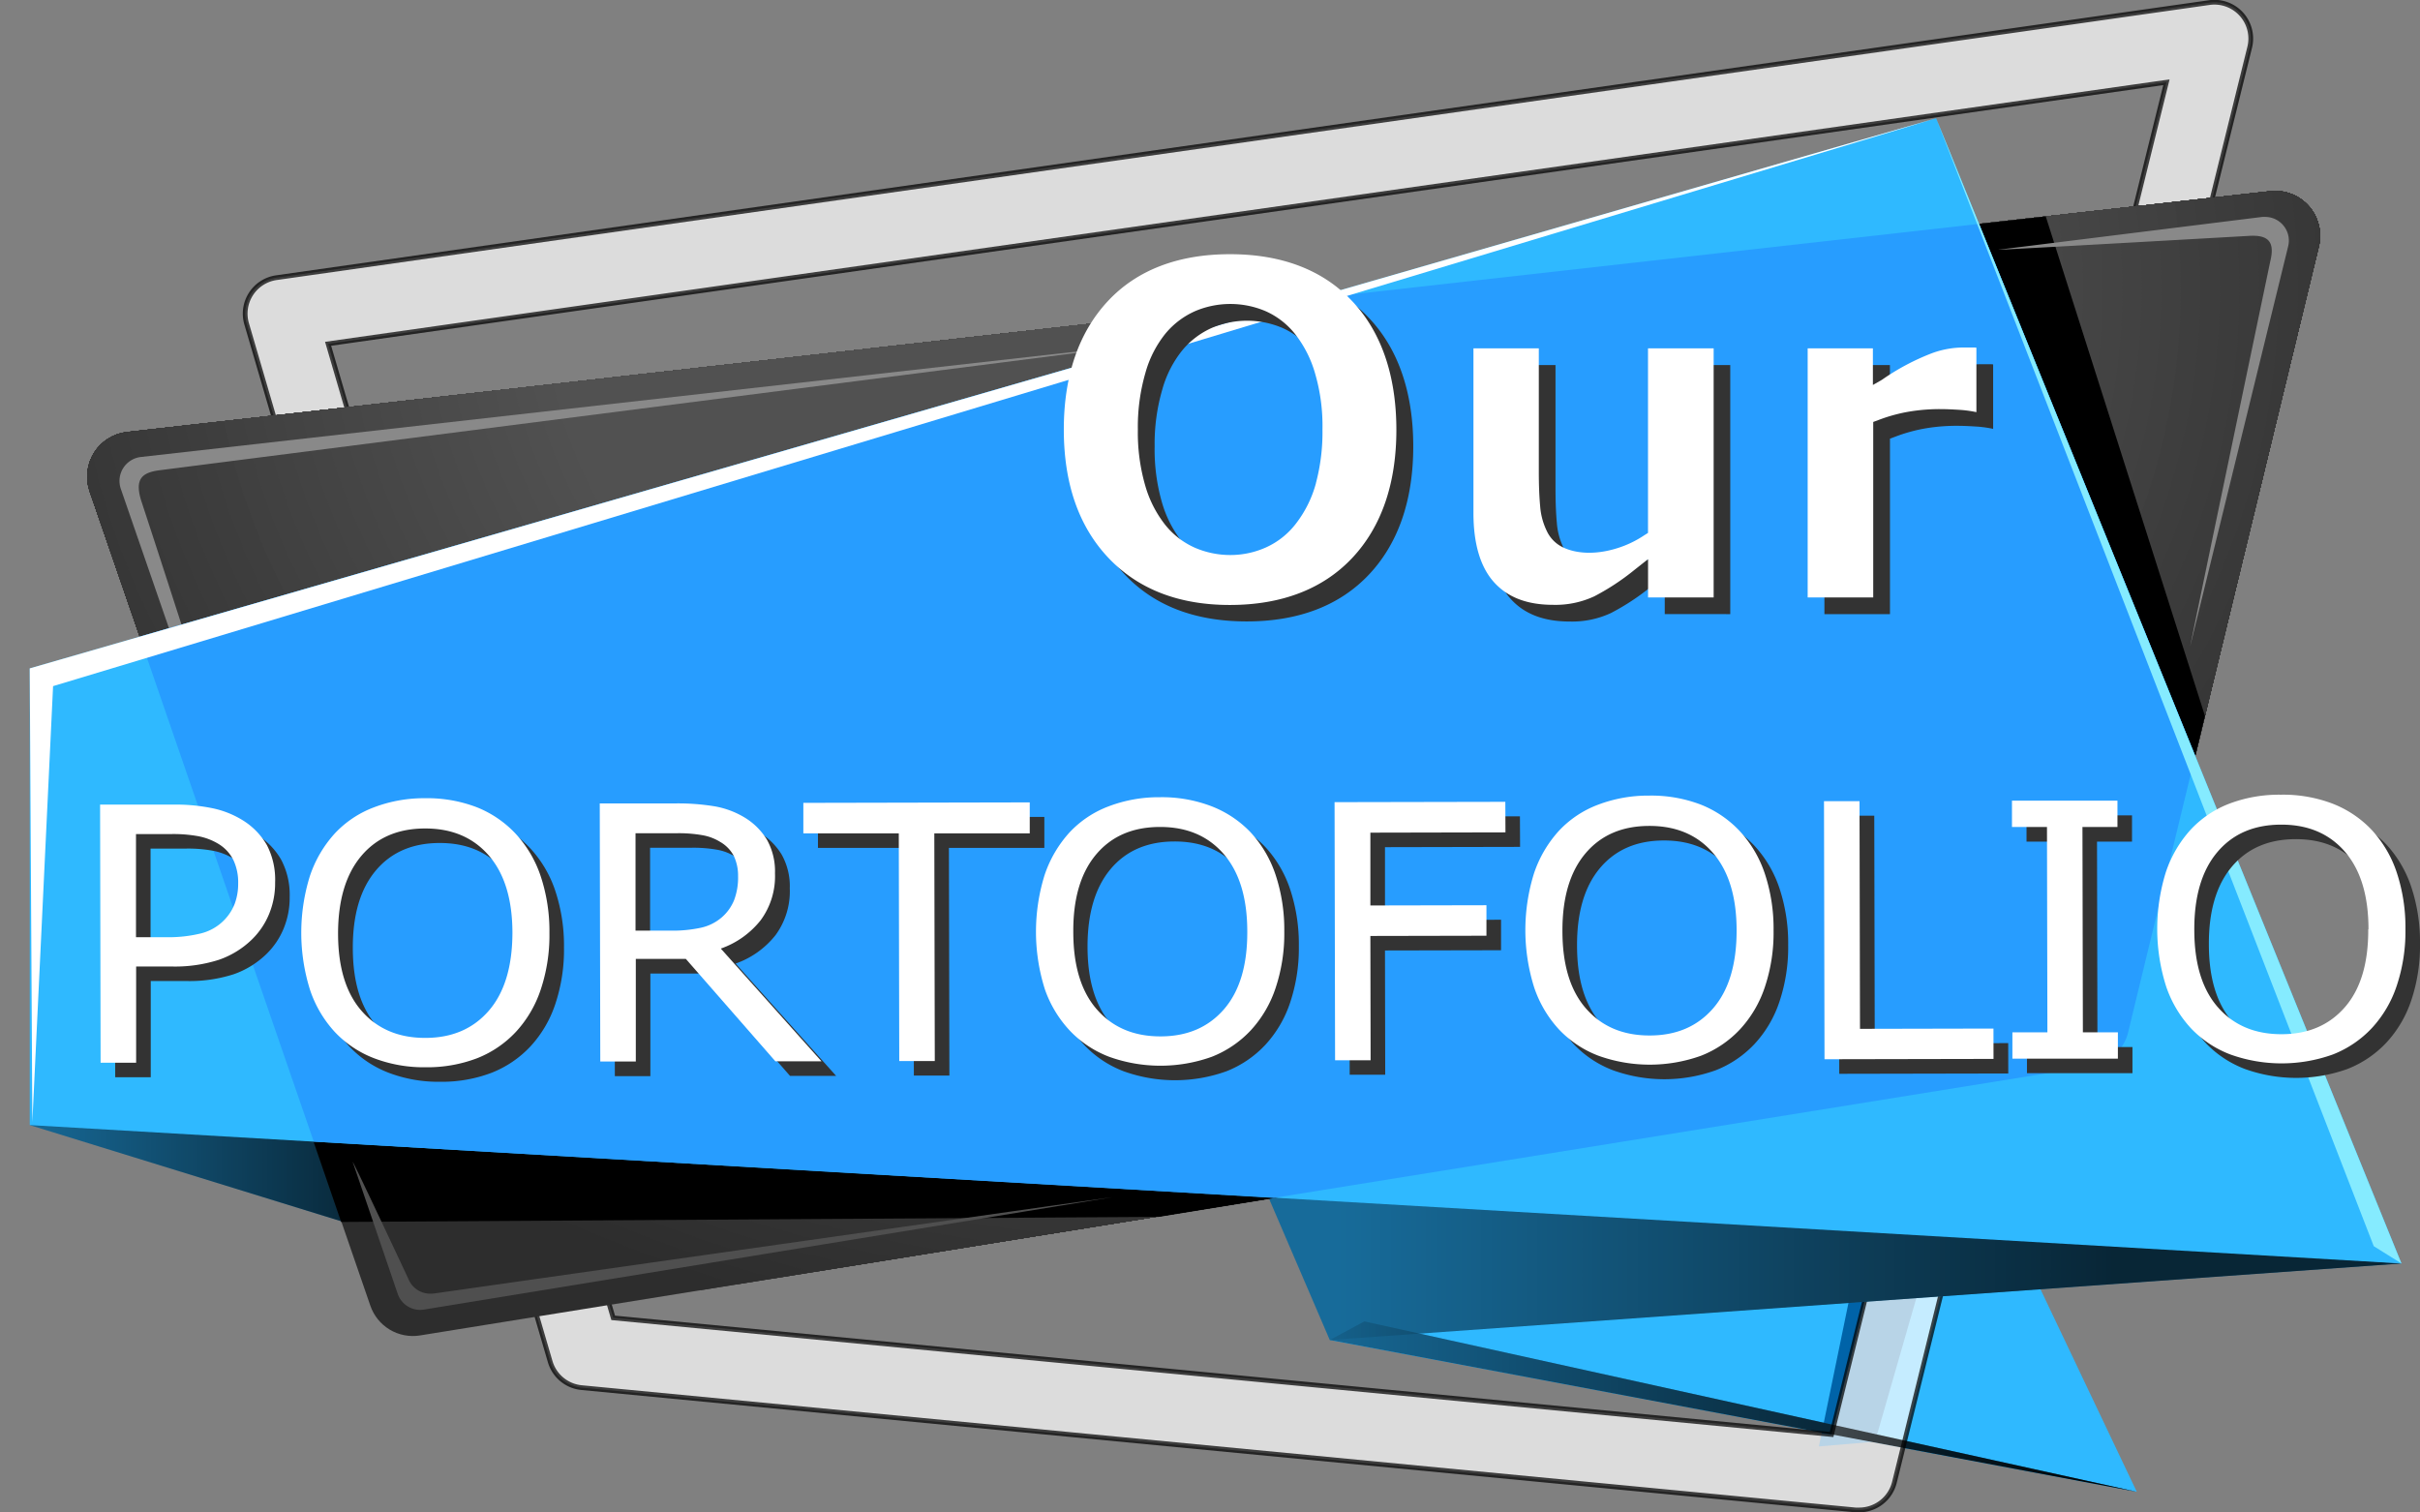 <svg xmlns="http://www.w3.org/2000/svg" xmlns:xlink="http://www.w3.org/1999/xlink" viewBox="0 0 510.18 318.83">
  <rect x="0" y="0" width="510.18" height="318.83" fill="#808080" stroke="none"/>
  <defs>
    <style>
      .cls-1 {
        fill: none;
      }

      .cls-2 {
        isolation: isolate;
      }

      .cls-3 {
        fill: #1973a5;
      }

      .cls-4 {
        fill: #2fb9ff;
      }

      .cls-5 {
        fill: #0063a8;
      }

      .cls-49, .cls-6 {
        fill: #fff;
      }

      .cls-6 {
        stroke: #000;
        stroke-miterlimit: 10;
        opacity: 0.72;
      }

      .cls-7, .cls-8, .cls-9 {
        mix-blend-mode: multiply;
      }

      .cls-7 {
        fill: url(#linear-gradient);
      }

      .cls-8 {
        fill: url(#linear-gradient-2);
      }

      .cls-9 {
        opacity: 0.67;
        fill: url(#linear-gradient-3);
      }

      .cls-10 {
        clip-path: url(#clip-path);
      }

      .cls-11 {
        fill: #2d2d2d;
      }

      .cls-12 {
        fill: #2e2e2e;
      }

      .cls-13 {
        fill: #2f2f2f;
      }

      .cls-14 {
        fill: #303030;
      }

      .cls-15 {
        fill: #313131;
      }

      .cls-16 {
        fill: #323232;
      }

      .cls-17 {
        fill: #333;
      }

      .cls-18 {
        fill: #343434;
      }

      .cls-19 {
        fill: #353535;
      }

      .cls-20 {
        fill: #363636;
      }

      .cls-21 {
        fill: #373737;
      }

      .cls-22 {
        fill: #383838;
      }

      .cls-23 {
        fill: #393939;
      }

      .cls-24 {
        fill: #3a3a3a;
      }

      .cls-25 {
        fill: #3b3b3b;
      }

      .cls-26 {
        fill: #3c3c3c;
      }

      .cls-27 {
        fill: #3d3d3d;
      }

      .cls-28 {
        fill: #3e3e3e;
      }

      .cls-29 {
        fill: #404040;
      }

      .cls-30 {
        fill: #414141;
      }

      .cls-31 {
        fill: #424242;
      }

      .cls-32 {
        fill: #434343;
      }

      .cls-33 {
        fill: #444;
      }

      .cls-34 {
        fill: #454545;
      }

      .cls-35 {
        fill: #464646;
      }

      .cls-36 {
        fill: #474747;
      }

      .cls-37 {
        fill: #484848;
      }

      .cls-38 {
        fill: #494949;
      }

      .cls-39 {
        fill: #4a4a4a;
      }

      .cls-40 {
        fill: #4b4b4b;
      }

      .cls-41 {
        fill: #4c4c4c;
      }

      .cls-42 {
        fill: #4d4d4d;
      }

      .cls-43 {
        fill: #4e4e4e;
      }

      .cls-44 {
        fill: #4f4f4f;
      }

      .cls-45 {
        fill: #505050;
      }

      .cls-46 {
        fill: #515151;
      }

      .cls-47 {
        fill: #898989;
      }

      .cls-48 {
        fill: #279dff;
      }

      .cls-50 {
        fill: #85ebff;
      }
    </style>
    <linearGradient id="linear-gradient" x1="6.27" y1="249" x2="117.59" y2="249" gradientUnits="userSpaceOnUse">
      <stop offset="0.01" stop-opacity="0.1"/>
      <stop offset="1"/>
    </linearGradient>
    <linearGradient id="linear-gradient-2" x1="280.34" y1="296.54" x2="450.47" y2="296.54" gradientUnits="userSpaceOnUse">
      <stop offset="0" stop-opacity="0.1"/>
      <stop offset="1"/>
    </linearGradient>
    <linearGradient id="linear-gradient-3" x1="258.12" y1="265.95" x2="498.27" y2="265.95" gradientUnits="userSpaceOnUse">
      <stop offset="0.1" stop-opacity="0.1"/>
      <stop offset="0.78"/>
    </linearGradient>
    <clipPath id="clip-path" transform="translate(3.27 -0.46)">
      <path class="cls-1" d="M15.61,104,74.8,275.71A9.47,9.47,0,0,0,85.26,282l352.45-56.81a9.47,9.47,0,0,0,7.7-7.12L485.59,52.41a9.47,9.47,0,0,0-10.26-11.64L23.5,91.54A9.47,9.47,0,0,0,15.61,104Z"/>
    </clipPath>
  </defs>
  <title>259 [Converted]333-01</title>
  <g class="cls-2">
    <g id="Layer_8" data-name="Layer 8">
      <polygon class="cls-3" points="6.27 237.19 117.59 271.56 79.57 226.43 6.27 237.19"/>
      <polygon class="cls-4" points="280.34 282.5 450.47 314.5 429.32 270.01 280.34 282.5"/>
      <polygon class="cls-5" points="383.46 304.93 395.29 303.93 405.44 268.64 390.98 268.42 383.46 304.93"/>
      <polygon class="cls-3" points="450.47 314.5 287.63 278.58 280.34 282.5 450.47 314.5"/>
      <path class="cls-6" d="M388.67,318.79c-.24,0-.49,0-.74,0L119.34,293a7.66,7.66,0,0,1-6.62-5.47l-64-218.82A7.66,7.66,0,0,1,55,59L462.53,1A7.66,7.66,0,0,1,471,10.46L396.1,313A7.66,7.66,0,0,1,388.67,318.79ZM126,278.29l256.86,24.59L453.45,17.8,65.9,72.94Z" transform="translate(3.27 -0.46)"/>
      <polygon class="cls-3" points="506.27 266.37 280.34 282.5 266.12 249.41 506.27 266.37"/>
      <polygon class="cls-7" points="6.27 237.19 117.59 271.56 79.57 226.43 6.27 237.19"/>
      <polygon class="cls-8" points="450.47 314.5 287.63 278.58 280.34 282.5 450.47 314.5"/>
      <polygon class="cls-9" points="506.27 266.37 280.34 282.5 266.12 249.41 506.27 266.37"/>
      <g class="cls-10">
        <rect class="cls-11" x="16.9" y="39.57" width="473.51" height="242.67"/>
        <path class="cls-11" d="M248.81,288.45C171,288.45,100.53,263.06,49.54,222a247.33,247.33,0,0,1-34.41-33.58A224.2,224.2,0,0,1,1,169.72H11.44V37.84H489.32V169.72h7.28a224.16,224.16,0,0,1-14.12,18.71A247.34,247.34,0,0,1,448.08,222C397.08,263.06,326.63,288.45,248.81,288.45Z" transform="translate(3.27 -0.46)"/>
        <path class="cls-12" d="M248.81,285.14c-76.68,0-146.11-25-196.36-65.48a243.7,243.7,0,0,1-33.91-33.09A220.85,220.85,0,0,1,4.63,168.14h6.81V37.84H489.32v130.3H493a220.85,220.85,0,0,1-13.91,18.43,243.7,243.7,0,0,1-33.91,33.09C394.91,260.11,325.49,285.14,248.81,285.14Z" transform="translate(3.27 -0.46)"/>
        <path class="cls-13" d="M248.81,281.82c-75.55,0-143.94-24.65-193.45-64.51-24.75-19.93-44.79-43.66-58.63-70H11.44V37.84H489.32V147.3h11.56c-13.84,26.35-33.88,50.08-58.63,70C392.74,257.17,324.35,281.82,248.81,281.82Z" transform="translate(3.27 -0.46)"/>
        <path class="cls-14" d="M248.81,278.51C174.4,278.51,107,254.22,58.27,215,33.89,195.34,14.16,172,.53,146H11.44V37.84H489.32V146h7.76c-13.64,26-33.37,49.33-57.75,69C390.58,254.22,323.21,278.51,248.81,278.51Z" transform="translate(3.27 -0.46)"/>
        <path class="cls-15" d="M248.81,275.19c-73.27,0-139.6-23.91-187.62-62.57-24-19.33-43.44-42.34-56.86-67.9h7.12V37.84H489.32V144.72h4c-13.43,25.56-32.86,48.57-56.86,67.9C388.41,251.28,322.08,275.19,248.81,275.19Z" transform="translate(3.27 -0.46)"/>
        <path class="cls-16" d="M248.81,271.87c-72.13,0-137.44-23.54-184.71-61.6-23.64-19-42.76-41.69-56-66.85h3.33V37.84H489.32V143.43h.17c-13.22,25.16-32.35,47.82-56,66.85C386.24,248.34,320.94,271.87,248.81,271.87Z" transform="translate(3.27 -0.46)"/>
        <path class="cls-17" d="M248.81,268.56c-71,0-135.27-23.17-181.8-60.63-23.26-18.73-42.09-41-55.1-65.79a177.53,177.53,0,0,1-15-38.85H11.44V37.84H489.32v65.45h11.36a177.53,177.53,0,0,1-15,38.85c-13,24.76-31.84,47.06-55.1,65.79C384.08,245.39,319.8,268.56,248.81,268.56Z" transform="translate(3.27 -0.46)"/>
        <path class="cls-18" d="M248.81,265.24c-69.86,0-133.1-22.8-178.88-59.65C47,187.16,28.51,165.22,15.71,140.85A174.69,174.69,0,0,1,1,102.62H11.44V37.84H489.32V61.57h12.46C501.79,174.06,388.52,265.24,248.81,265.24Z" transform="translate(3.27 -0.46)"/>
        <path class="cls-19" d="M248.81,261.93C111.36,261.93-.06,172.22-.06,61.57h11.5V37.84H489.32V61.57h8.34C497.67,172.22,386.25,261.93,248.81,261.93Z" transform="translate(3.27 -0.46)"/>
        <path class="cls-20" d="M248.81,258.61c-135.17,0-244.74-88.22-244.74-197h7.38V37.84H489.32V61.57h4.22C493.55,170.39,384,258.61,248.81,258.61Z" transform="translate(3.27 -0.46)"/>
        <path class="cls-21" d="M248.81,255.29C115.91,255.29,8.18,168.56,8.18,61.57a158.16,158.16,0,0,1,4.89-39V37.84H484.54V22.53a158.17,158.17,0,0,1,4.89,39C489.43,168.56,381.7,255.29,248.81,255.29Z" transform="translate(3.27 -0.46)"/>
        <path class="cls-22" d="M248.81,252C118.19,252,12.3,166.73,12.3,61.57A155.47,155.47,0,0,1,17.1,23.2V37.84h463.4V23.2a155.46,155.46,0,0,1,4.81,38.37C485.31,166.73,379.42,252,248.81,252Z" transform="translate(3.27 -0.46)"/>
        <path class="cls-23" d="M248.81,248.66c-128.34,0-232.39-83.76-232.39-187.09a152.75,152.75,0,0,1,4.72-37.71v14H476.47v-14a152.75,152.75,0,0,1,4.72,37.71C481.19,164.9,377.15,248.66,248.81,248.66Z" transform="translate(3.27 -0.46)"/>
        <path class="cls-24" d="M248.81,245.35c-126.07,0-228.27-82.28-228.27-183.78a150.05,150.05,0,0,1,4.64-37V37.84H472.44V24.53a150,150,0,0,1,4.64,37C477.07,163.07,374.88,245.35,248.81,245.35Z" transform="translate(3.27 -0.46)"/>
        <path class="cls-25" d="M248.81,242C125,242,24.66,161.24,24.66,61.57A147.33,147.33,0,0,1,29.21,25.2V37.84H468.4V25.2A147.35,147.35,0,0,1,473,61.57C473,161.24,372.6,242,248.81,242Z" transform="translate(3.27 -0.46)"/>
        <path class="cls-26" d="M248.81,238.72c-121.52,0-220-79.31-220-177.14a144.63,144.63,0,0,1,4.47-35.7v12H464.37v-12a144.63,144.63,0,0,1,4.47,35.7C468.84,159.41,370.33,238.72,248.81,238.72Z" transform="translate(3.27 -0.46)"/>
        <path class="cls-27" d="M248.81,235.4c-119.25,0-215.91-77.83-215.91-173.83a141.93,141.93,0,0,1,4.39-35v11.3H460.33V26.54a141.93,141.93,0,0,1,4.39,35C464.72,157.57,368.05,235.4,248.81,235.4Z" transform="translate(3.27 -0.46)"/>
        <path class="cls-28" d="M248.81,232.08C131.83,232.08,37,155.74,37,61.57a139.22,139.22,0,0,1,4.3-34.36V37.84h415V27.21a139.21,139.21,0,0,1,4.3,34.36C460.6,155.74,365.78,232.08,248.81,232.08Z" transform="translate(3.27 -0.46)"/>
        <path class="cls-29" d="M248.81,228.77c-114.7,0-207.68-74.86-207.68-167.2a136.51,136.51,0,0,1,4.22-33.7v10H452.26v-10a136.52,136.52,0,0,1,4.22,33.7C456.48,153.91,363.5,228.77,248.81,228.77Z" transform="translate(3.27 -0.46)"/>
        <path class="cls-30" d="M248.81,225.45c-112.42,0-203.56-73.37-203.56-163.88a133.8,133.8,0,0,1,4.14-33v9.3H448.23v-9.3a133.8,133.8,0,0,1,4.14,33C452.36,152.08,361.23,225.45,248.81,225.45Z" transform="translate(3.27 -0.46)"/>
        <path class="cls-31" d="M248.81,222.14c-110.15,0-199.44-71.89-199.44-160.57a131.1,131.1,0,0,1,4.05-32.36v8.63H444.19V29.21a131.1,131.1,0,0,1,4.05,32.36C448.24,150.25,359,222.14,248.81,222.14Z" transform="translate(3.27 -0.46)"/>
        <path class="cls-32" d="M248.81,218.82c-107.87,0-195.32-70.4-195.32-157.25a128.39,128.39,0,0,1,4-31.69v8h382.7v-8a128.38,128.38,0,0,1,4,31.69C444.13,148.42,356.68,218.82,248.81,218.82Z" transform="translate(3.27 -0.46)"/>
        <path class="cls-33" d="M248.81,215.51c-105.6,0-191.2-68.92-191.2-153.93a125.68,125.68,0,0,1,3.88-31v7.29H436.12V30.55a125.69,125.69,0,0,1,3.88,31C440,146.59,354.4,215.51,248.81,215.51Z" transform="translate(3.27 -0.46)"/>
        <path class="cls-34" d="M248.81,212.19c-103.32,0-187.08-67.43-187.08-150.62a123,123,0,0,1,3.8-30.35v6.62H432.09V31.22a123,123,0,0,1,3.8,30.35C435.89,144.76,352.13,212.19,248.81,212.19Z" transform="translate(3.27 -0.46)"/>
        <path class="cls-35" d="M248.81,208.87c-101,0-183-65.95-183-147.3a120.27,120.27,0,0,1,3.72-29.69v6H428.05v-6a120.27,120.27,0,0,1,3.72,29.69C431.77,142.92,349.85,208.87,248.81,208.87Z" transform="translate(3.27 -0.46)"/>
        <path class="cls-36" d="M248.81,205.56C150,205.56,70,141.09,70,61.57a117.57,117.57,0,0,1,3.63-29v5.29H424V32.55a117.55,117.55,0,0,1,3.63,29C427.65,141.09,347.58,205.56,248.81,205.56Z" transform="translate(3.27 -0.46)"/>
        <path class="cls-37" d="M248.81,202.24c-96.5,0-174.73-63-174.73-140.67a114.85,114.85,0,0,1,3.55-28.35v4.62H420V33.22a114.86,114.86,0,0,1,3.55,28.35C423.53,139.26,345.31,202.24,248.81,202.24Z" transform="translate(3.27 -0.46)"/>
        <path class="cls-38" d="M248.81,198.93c-94.22,0-170.61-61.5-170.61-137.35a112.14,112.14,0,0,1,3.47-27.68v4H415.95v-4a112.15,112.15,0,0,1,3.47,27.68C419.41,137.43,343,198.93,248.81,198.93Z" transform="translate(3.27 -0.46)"/>
        <path class="cls-39" d="M248.81,195.61c-92,0-166.49-60-166.49-134a109.44,109.44,0,0,1,3.38-27v3.28H411.91V34.56a109.44,109.44,0,0,1,3.38,27C415.3,135.6,340.76,195.61,248.81,195.61Z" transform="translate(3.27 -0.46)"/>
        <path class="cls-40" d="M248.81,192.29c-89.68,0-162.37-58.53-162.37-130.72a106.73,106.73,0,0,1,3.3-26.35v2.61H407.88V35.23a106.73,106.73,0,0,1,3.3,26.35C411.18,133.77,338.48,192.29,248.81,192.29Z" transform="translate(3.27 -0.46)"/>
        <path class="cls-41" d="M248.81,189c-87.4,0-158.25-57-158.25-127.41a104,104,0,0,1,3.22-25.68v1.95H403.84V35.89a104,104,0,0,1,3.22,25.68C407.06,131.94,336.21,189,248.81,189Z" transform="translate(3.27 -0.46)"/>
        <path class="cls-42" d="M248.81,185.66c-85.13,0-154.13-55.56-154.13-124.09a101.31,101.31,0,0,1,3.13-25v1.28h302V36.56a101.32,101.32,0,0,1,3.13,25C402.94,130.11,333.93,185.66,248.81,185.66Z" transform="translate(3.27 -0.46)"/>
        <path class="cls-43" d="M248.81,182.35c-82.85,0-150-54.07-150-120.78a98.62,98.62,0,0,1,3-24.34v.61H395.77v-.61a98.61,98.61,0,0,1,3,24.34C398.82,128.27,331.66,182.35,248.81,182.35Z" transform="translate(3.27 -0.46)"/>
        <path class="cls-44" d="M248.81,179c-80.58,0-145.9-52.59-145.9-117.46a95.9,95.9,0,0,1,3-23.67,98.73,98.73,0,0,1,3.59-11.26v11.2H388.14V26.64a98.69,98.69,0,0,1,3.6,11.26,95.9,95.9,0,0,1,3,23.67C394.7,126.44,329.38,179,248.81,179Z" transform="translate(3.27 -0.46)"/>
        <path class="cls-45" d="M248.81,175.72C170.5,175.72,107,124.61,107,61.57a93.2,93.2,0,0,1,2.88-23,95.94,95.94,0,0,1,3.49-10.94V37.84H384.21V27.63a95.85,95.85,0,0,1,3.49,10.94,93.2,93.2,0,0,1,2.88,23C390.58,124.61,327.11,175.72,248.81,175.72Z" transform="translate(3.27 -0.46)"/>
        <path class="cls-46" d="M248.81,172.4c-76,0-137.66-49.62-137.66-110.83a90.48,90.48,0,0,1,2.8-22.34,93.13,93.13,0,0,1,3.39-10.62v9.23H380.28V28.61a93.13,93.13,0,0,1,3.39,10.62,90.49,90.49,0,0,1,2.8,22.34C386.47,122.78,324.83,172.4,248.81,172.4Z" transform="translate(3.27 -0.46)"/>
      </g>
      <path d="M443.58,212.57l13.13-54.1L411.44,47.94,294,61.14,29,142.78,68.65,258.07,241,257l64.14-10.45,130.78-26.85A9.47,9.47,0,0,0,443.58,212.57Z" transform="translate(3.27 -0.46)"/>
      <path class="cls-44" d="M88.54,273.11a5,5,0,0,1-.81.07,4.93,4.93,0,0,1-4.89-3.07S70.61,244,71.11,245.49l9.46,27.72a5,5,0,0,0,4.76,3.4,5,5,0,0,0,.81-.07l145-23.67C233.13,252.55,88.54,273.11,88.54,273.11Z" transform="translate(3.27 -0.46)"/>
      <path class="cls-47" d="M26.58,106.26c-1.67-5.11.31-6.28,4.25-6.72l211.78-27.1L26.45,96.8a5.09,5.09,0,0,0-4.25,6.72L69.47,240.29C70.16,242.3,39,144,26.58,106.26Z" transform="translate(3.27 -0.46)"/>
      <polygon points="448.22 188.5 456.62 184.8 464.84 150.92 431.28 45.62 403.24 48.77 448.22 188.5"/>
      <polygon class="cls-4" points="6.27 237.19 506.27 266.37 408.17 24.93 6.27 140.91 6.27 237.19"/>
      <path class="cls-48" d="M445.4,218l14.12-58.21L413.95,47.66,272.73,63.53,26.17,134.68,62.88,241.14,265.27,253l172.44-27.8A9.47,9.47,0,0,0,445.4,218Z" transform="translate(3.27 -0.46)"/>
      <path class="cls-47" d="M478.21,48.12a5,5,0,0,0-3.94-1.93,5.65,5.65,0,0,0-.59,0L418,53.11c-1.53.17,52.84-2.92,52.84-2.92,4.24-.27,5.47,1.37,4.51,5.33,0,0-17.35,83.08-16.87,81.1l20.63-84.21A5,5,0,0,0,478.21,48.12Z" transform="translate(3.27 -0.46)"/>
      <polygon class="cls-49" points="408.17 24.93 11.19 144.65 6.82 236.55 6.27 140.91 408.17 24.93"/>
      <polygon class="cls-50" points="408.17 24.93 500.43 262.72 506.27 266.37 408.17 24.93"/>
      <g>
        <g>
          <path class="cls-17" d="M57.8,189.55a17,17,0,0,1-1.29,6.71,16,16,0,0,1-3.64,5.36A18.8,18.8,0,0,1,46,205.85a30.41,30.41,0,0,1-10,1.43l-7.49,0,0,20.28-7.49,0-.11-54.41,15.28,0a38.35,38.35,0,0,1,8.59.8A19.73,19.73,0,0,1,51,176.51a14.91,14.91,0,0,1,5,5.18A15.8,15.8,0,0,1,57.8,189.55Zm-7.79.2a11,11,0,0,0-1-4.9,8.32,8.32,0,0,0-3.11-3.39,12.77,12.77,0,0,0-4.14-1.62,29,29,0,0,0-5.88-.48l-7.41,0,0,21.74h6.32a28.38,28.38,0,0,0,7.37-.8,10.3,10.3,0,0,0,7.12-6.21A12.15,12.15,0,0,0,50,189.75Z" transform="translate(3.27 -0.46)"/>
          <path class="cls-17" d="M108.47,179.25a24.58,24.58,0,0,1,5.3,8.94,36.65,36.65,0,0,1,1.86,12,36.13,36.13,0,0,1-1.85,12,24.49,24.49,0,0,1-5.22,8.87,22.47,22.47,0,0,1-8.21,5.57,29.47,29.47,0,0,1-10.83,1.89,29.42,29.42,0,0,1-10.8-1.88,22.36,22.36,0,0,1-8.28-5.5,24.53,24.53,0,0,1-5.26-8.87,40.21,40.21,0,0,1-.07-24,25.16,25.16,0,0,1,5.28-9.05,21.75,21.75,0,0,1,8.25-5.5,29.7,29.7,0,0,1,10.76-1.92,29.21,29.21,0,0,1,10.88,1.89A22.7,22.7,0,0,1,108.47,179.25Zm-.64,21q0-10.6-4.95-16.34t-13.44-5.73q-8.59,0-13.47,5.79T71.11,200.3q0,10.71,5,16.38t13.4,5.65q8.4,0,13.36-5.71T107.83,200.22Z" transform="translate(3.27 -0.46)"/>
          <path class="cls-17" d="M173,227.28l-9.72,0L144.39,205.7l-10.55,0,0,21.63-7.49,0L126.29,173l15.77,0a47.34,47.34,0,0,1,8.51.62,18.31,18.31,0,0,1,6.13,2.27,14,14,0,0,1,4.79,4.68,13.63,13.63,0,0,1,1.74,7.18,15.63,15.63,0,0,1-3,9.85,18.57,18.57,0,0,1-8.42,6ZM155.4,188.21a9.66,9.66,0,0,0-.86-4.15,7.3,7.3,0,0,0-2.83-3,10.54,10.54,0,0,0-3.86-1.47,28.64,28.64,0,0,0-5.26-.41l-8.81,0,0,20.54,7.56,0a28.24,28.24,0,0,0,6.2-.61,10,10,0,0,0,4.5-2.26,9.58,9.58,0,0,0,2.51-3.53A13.49,13.49,0,0,0,155.4,188.21Z" transform="translate(3.27 -0.46)"/>
          <path class="cls-17" d="M216.9,179.21l-20.12,0,.1,48-7.49,0-.1-48-20.12,0v-6.43l47.73-.1Z" transform="translate(3.27 -0.46)"/>
          <path class="cls-17" d="M263.39,178.93a24.58,24.58,0,0,1,5.3,8.94,36.65,36.65,0,0,1,1.86,12,36.13,36.13,0,0,1-1.85,12,24.49,24.49,0,0,1-5.22,8.87,22.47,22.47,0,0,1-8.21,5.57,32,32,0,0,1-21.64,0,22.36,22.36,0,0,1-8.28-5.5,24.53,24.53,0,0,1-5.26-8.87,40.21,40.21,0,0,1-.07-24A25.16,25.16,0,0,1,225.3,179a21.75,21.75,0,0,1,8.25-5.5,29.7,29.7,0,0,1,10.76-1.92,29.21,29.21,0,0,1,10.88,1.89A22.7,22.7,0,0,1,263.39,178.93Zm-.64,21q0-10.6-4.95-16.34t-13.44-5.73q-8.59,0-13.47,5.79T226,200q0,10.71,5,16.38t13.4,5.65q8.4,0,13.36-5.71T262.75,199.9Z" transform="translate(3.27 -0.46)"/>
          <path class="cls-17" d="M317.19,179l-28.48.06,0,15.35,24.47-.05v6.43l-24.47.05.05,26.2-7.49,0-.11-54.41,36-.07Z" transform="translate(3.27 -0.46)"/>
          <path class="cls-17" d="M366.56,178.72a24.64,24.64,0,0,1,5.29,8.94,36.65,36.65,0,0,1,1.86,12,36.09,36.09,0,0,1-1.85,12,24.44,24.44,0,0,1-5.22,8.87,22.47,22.47,0,0,1-8.22,5.57,32,32,0,0,1-21.63,0,22.36,22.36,0,0,1-8.28-5.5,24.6,24.6,0,0,1-5.26-8.87,40.22,40.22,0,0,1-.07-24,25.16,25.16,0,0,1,5.28-9.05,21.73,21.73,0,0,1,8.25-5.5,29.68,29.68,0,0,1,10.76-1.92,29.2,29.2,0,0,1,10.88,1.89A22.72,22.72,0,0,1,366.56,178.72Zm-.64,21q0-10.6-4.95-16.34t-13.44-5.73q-8.58,0-13.47,5.79t-4.86,16.36q0,10.71,5,16.38t13.4,5.65q8.4,0,13.36-5.71T365.92,199.69Z" transform="translate(3.27 -0.46)"/>
          <path class="cls-17" d="M420.11,226.77l-35.63.07-.11-54.41,7.49,0,.1,48,28.14-.06Z" transform="translate(3.27 -0.46)"/>
          <path class="cls-17" d="M446.29,226.71l-22.24,0V221.2l7.38,0-.09-43.3-7.38,0v-5.55l22.24,0v5.55l-7.38,0,.09,43.3,7.38,0Z" transform="translate(3.27 -0.46)"/>
          <path class="cls-17" d="M499.76,178.44a24.64,24.64,0,0,1,5.29,8.94,36.65,36.65,0,0,1,1.86,12,36.09,36.09,0,0,1-1.85,12,24.44,24.44,0,0,1-5.22,8.87,22.47,22.47,0,0,1-8.22,5.57,32,32,0,0,1-21.63,0,22.36,22.36,0,0,1-8.28-5.5,24.6,24.6,0,0,1-5.26-8.87,40.22,40.22,0,0,1-.07-24,25.16,25.16,0,0,1,5.28-9.05,21.73,21.73,0,0,1,8.25-5.5,29.68,29.68,0,0,1,10.76-1.92A29.2,29.2,0,0,1,491.56,173,22.72,22.72,0,0,1,499.76,178.44Zm-.64,21q0-10.6-4.95-16.34t-13.44-5.73q-8.58,0-13.47,5.79t-4.86,16.36q0,10.71,5,16.38t13.4,5.65q8.4,0,13.36-5.71T499.12,199.41Z" transform="translate(3.27 -0.46)"/>
        </g>
        <g>
          <path class="cls-49" d="M54.73,186.49a17,17,0,0,1-1.29,6.71,16,16,0,0,1-3.64,5.36,18.8,18.8,0,0,1-6.88,4.23,30.41,30.41,0,0,1-10,1.43l-7.49,0,0,20.28-7.49,0-.11-54.41,15.28,0a38.35,38.35,0,0,1,8.59.8A19.73,19.73,0,0,1,48,173.45a14.91,14.91,0,0,1,5,5.18A15.8,15.8,0,0,1,54.73,186.49Zm-7.79.2a11,11,0,0,0-1-4.9,8.32,8.32,0,0,0-3.11-3.39,12.77,12.77,0,0,0-4.14-1.62,29,29,0,0,0-5.88-.48l-7.41,0,0,21.74h6.32a28.38,28.38,0,0,0,7.37-.8A10.3,10.3,0,0,0,46.21,191,12.15,12.15,0,0,0,46.94,186.68Z" transform="translate(3.27 -0.46)"/>
          <path class="cls-49" d="M105.4,176.19a24.58,24.58,0,0,1,5.3,8.94,36.65,36.65,0,0,1,1.86,12,36.13,36.13,0,0,1-1.85,12,24.49,24.49,0,0,1-5.22,8.87,22.47,22.47,0,0,1-8.21,5.57,29.47,29.47,0,0,1-10.83,1.89,29.42,29.42,0,0,1-10.8-1.88,22.36,22.36,0,0,1-8.28-5.5,24.53,24.53,0,0,1-5.26-8.87,40.21,40.21,0,0,1-.07-24,25.16,25.16,0,0,1,5.28-9.05,21.75,21.75,0,0,1,8.25-5.5,29.7,29.7,0,0,1,10.76-1.92,29.21,29.21,0,0,1,10.88,1.89A22.7,22.7,0,0,1,105.4,176.19Zm-.64,21q0-10.6-4.95-16.34t-13.44-5.73q-8.59,0-13.47,5.79T68,197.24q0,10.71,5,16.38t13.4,5.65q8.4,0,13.36-5.71T104.76,197.16Z" transform="translate(3.27 -0.46)"/>
          <path class="cls-49" d="M169.92,224.21l-9.72,0-18.88-21.59-10.55,0,0,21.63-7.49,0-.11-54.41,15.77,0a47.34,47.34,0,0,1,8.51.62,18.31,18.31,0,0,1,6.13,2.27,14,14,0,0,1,4.79,4.68,13.63,13.63,0,0,1,1.74,7.18,15.63,15.63,0,0,1-3,9.85,18.57,18.57,0,0,1-8.42,6Zm-17.59-39.06a9.66,9.66,0,0,0-.86-4.15,7.3,7.3,0,0,0-2.83-3,10.54,10.54,0,0,0-3.86-1.47,28.64,28.64,0,0,0-5.26-.41l-8.81,0,0,20.54,7.56,0a28.24,28.24,0,0,0,6.2-.61,10,10,0,0,0,4.5-2.26,9.58,9.58,0,0,0,2.51-3.53A13.49,13.49,0,0,0,152.33,185.15Z" transform="translate(3.27 -0.46)"/>
          <path class="cls-49" d="M213.82,176.15l-20.12,0,.1,48-7.49,0-.1-48-20.12,0v-6.43l47.73-.1Z" transform="translate(3.27 -0.46)"/>
          <path class="cls-49" d="M260.32,175.87a24.58,24.58,0,0,1,5.3,8.94,36.65,36.65,0,0,1,1.86,12,36.13,36.13,0,0,1-1.85,12,24.49,24.49,0,0,1-5.22,8.87,22.47,22.47,0,0,1-8.21,5.57,32,32,0,0,1-21.64,0,22.36,22.36,0,0,1-8.28-5.5A24.53,24.53,0,0,1,217,209a40.21,40.21,0,0,1-.07-24,25.16,25.16,0,0,1,5.28-9.05,21.75,21.75,0,0,1,8.25-5.5,29.7,29.7,0,0,1,10.76-1.92,29.21,29.21,0,0,1,10.88,1.89A22.7,22.7,0,0,1,260.32,175.87Zm-.64,21q0-10.6-4.95-16.34t-13.44-5.73q-8.59,0-13.47,5.79T223,196.92q0,10.71,5,16.38t13.4,5.65q8.4,0,13.36-5.71T259.68,196.84Z" transform="translate(3.27 -0.46)"/>
          <path class="cls-49" d="M314.11,175.94l-28.48.06,0,15.35,24.47-.05v6.43l-24.47.05.05,26.2-7.49,0-.11-54.41,36-.07Z" transform="translate(3.27 -0.46)"/>
          <path class="cls-49" d="M363.48,175.65a24.64,24.64,0,0,1,5.29,8.94,36.65,36.65,0,0,1,1.86,12,36.09,36.09,0,0,1-1.85,12,24.44,24.44,0,0,1-5.22,8.87,22.47,22.47,0,0,1-8.22,5.57,32,32,0,0,1-21.63,0,22.36,22.36,0,0,1-8.28-5.5,24.6,24.6,0,0,1-5.26-8.87,40.22,40.22,0,0,1-.07-24,25.16,25.16,0,0,1,5.28-9.05,21.73,21.73,0,0,1,8.25-5.5,29.68,29.68,0,0,1,10.76-1.92,29.2,29.2,0,0,1,10.88,1.89A22.72,22.72,0,0,1,363.48,175.65Zm-.64,21q0-10.6-4.95-16.34t-13.44-5.73q-8.58,0-13.47,5.79t-4.86,16.36q0,10.71,5,16.38t13.4,5.65q8.4,0,13.36-5.71T362.84,196.63Z" transform="translate(3.27 -0.46)"/>
          <path class="cls-49" d="M417,223.7l-35.63.07-.11-54.41,7.49,0,.1,48,28.14-.06Z" transform="translate(3.27 -0.46)"/>
          <path class="cls-49" d="M443.22,223.65l-22.24,0v-5.55l7.38,0-.09-43.3-7.38,0v-5.55l22.24,0v5.55l-7.38,0,.09,43.3,7.38,0Z" transform="translate(3.27 -0.46)"/>
          <path class="cls-49" d="M496.69,175.38a24.64,24.64,0,0,1,5.29,8.94,36.65,36.65,0,0,1,1.86,12,36.09,36.09,0,0,1-1.85,12,24.44,24.44,0,0,1-5.22,8.87,22.47,22.47,0,0,1-8.22,5.57,32,32,0,0,1-21.63,0,22.36,22.36,0,0,1-8.28-5.5,24.6,24.6,0,0,1-5.26-8.87,40.22,40.22,0,0,1-.07-24,25.16,25.16,0,0,1,5.28-9.05,21.73,21.73,0,0,1,8.25-5.5A29.68,29.68,0,0,1,477.61,168a29.2,29.2,0,0,1,10.88,1.89A22.72,22.72,0,0,1,496.69,175.38Zm-.64,21q0-10.6-4.95-16.34t-13.44-5.73q-8.58,0-13.47,5.79t-4.86,16.36q0,10.71,5,16.38t13.4,5.65q8.4,0,13.36-5.71T496,196.35Z" transform="translate(3.27 -0.46)"/>
        </g>
      </g>
      <g>
        <path class="cls-17" d="M285.29,67.45c-6.17-6.56-14.84-9.87-25.73-9.87s-19.6,3.31-25.73,9.87-9.34,15.69-9.34,27.11,3.14,20.41,9.34,27,14.8,9.91,25.73,9.91,19.63-3.35,25.8-9.91,9.31-15.69,9.31-27S291.53,74,285.29,67.45Zm-7.61,38.39a24.24,24.24,0,0,1-4.3,8.64,16.5,16.5,0,0,1-6.27,4.93,18.29,18.29,0,0,1-7.51,1.59,18.8,18.8,0,0,1-7.47-1.55,16.65,16.65,0,0,1-6.27-4.86,24.07,24.07,0,0,1-4.16-8.18,40.22,40.22,0,0,1-1.55-11.84,40.8,40.8,0,0,1,1.59-11.91A22.93,22.93,0,0,1,246,74.29a17.1,17.1,0,0,1,6.34-4.76,19,19,0,0,1,14.59,0,16.43,16.43,0,0,1,6.34,4.86,24.07,24.07,0,0,1,4.19,8.18,39.33,39.33,0,0,1,1.59,11.91A41.6,41.6,0,0,1,277.68,105.84Z" transform="translate(3.27 -0.46)"/>
        <path class="cls-17" d="M347.68,77.42v38.91l-.78.49a21.85,21.85,0,0,1-5.64,2.71c-4.9,1.55-8.85,1.06-11.31-.07a7.15,7.15,0,0,1-3.6-3.52,14.27,14.27,0,0,1-1.41-5.29c-.18-1.94-.28-4.37-.28-7.23v-26H310.88v34.72c0,6.45,1.45,11.39,4.34,14.59s7,4.76,12.44,4.76a19.37,19.37,0,0,0,8.71-1.8,50,50,0,0,0,8.46-5.57l2.86-2.26v8.07H361.5V77.42Z" transform="translate(3.27 -0.46)"/>
        <path class="cls-17" d="M416.56,77.25c-.74,0-1.37,0-2,0a19.41,19.41,0,0,0-6.92,1.18A49.2,49.2,0,0,0,397.05,84l-1.89,1.08V77.42H381.35v52.52h13.82v-37l1.13-.42a33.94,33.94,0,0,1,6.42-1.76,39.27,39.27,0,0,1,6.8-.53c1.13,0,2.54.07,4.23.18a25.07,25.07,0,0,1,3.17.46V77.28C416.81,77.28,416.66,77.25,416.56,77.25Z" transform="translate(3.27 -0.46)"/>
      </g>
      <g>
        <path class="cls-49" d="M281.77,63.92c-6.17-6.56-14.84-9.87-25.73-9.87s-19.6,3.31-25.73,9.87S221,79.61,221,91s3.14,20.41,9.34,27S245.11,128,256,128s19.63-3.35,25.8-9.91,9.31-15.69,9.31-27S288,70.48,281.77,63.92Zm-7.61,38.39a24.24,24.24,0,0,1-4.3,8.64,16.5,16.5,0,0,1-6.27,4.93,18.29,18.29,0,0,1-7.51,1.59,18.8,18.8,0,0,1-7.47-1.55,16.65,16.65,0,0,1-6.27-4.86,24.07,24.07,0,0,1-4.16-8.18A40.22,40.22,0,0,1,236.61,91a40.8,40.8,0,0,1,1.59-11.91,22.93,22.93,0,0,1,4.27-8.35A17.1,17.1,0,0,1,248.81,66a19,19,0,0,1,14.59,0,16.43,16.43,0,0,1,6.34,4.86,24.07,24.07,0,0,1,4.19,8.18A39.33,39.33,0,0,1,275.53,91,41.6,41.6,0,0,1,274.15,102.31Z" transform="translate(3.27 -0.46)"/>
        <path class="cls-49" d="M344.16,73.9v38.91l-.78.49a21.85,21.85,0,0,1-5.64,2.71c-4.9,1.55-8.85,1.06-11.31-.07a7.15,7.15,0,0,1-3.6-3.52,14.27,14.27,0,0,1-1.41-5.29c-.18-1.94-.28-4.37-.28-7.23v-26H307.36v34.72c0,6.45,1.45,11.39,4.34,14.59s7,4.76,12.44,4.76a19.37,19.37,0,0,0,8.71-1.8,50,50,0,0,0,8.46-5.57l2.86-2.26v8.07H358V73.9Z" transform="translate(3.27 -0.46)"/>
        <path class="cls-49" d="M413,73.72c-.74,0-1.37,0-2,0a19.41,19.41,0,0,0-6.92,1.18,49.2,49.2,0,0,0-10.62,5.64l-1.89,1.08V73.9H377.82v52.52h13.82v-37l1.13-.42a33.94,33.94,0,0,1,6.42-1.76,39.27,39.27,0,0,1,6.8-.53c1.13,0,2.54.07,4.23.18a25.07,25.07,0,0,1,3.17.46V73.76C413.28,73.76,413.14,73.72,413,73.72Z" transform="translate(3.27 -0.46)"/>
      </g>
    </g>
  </g>
</svg>
